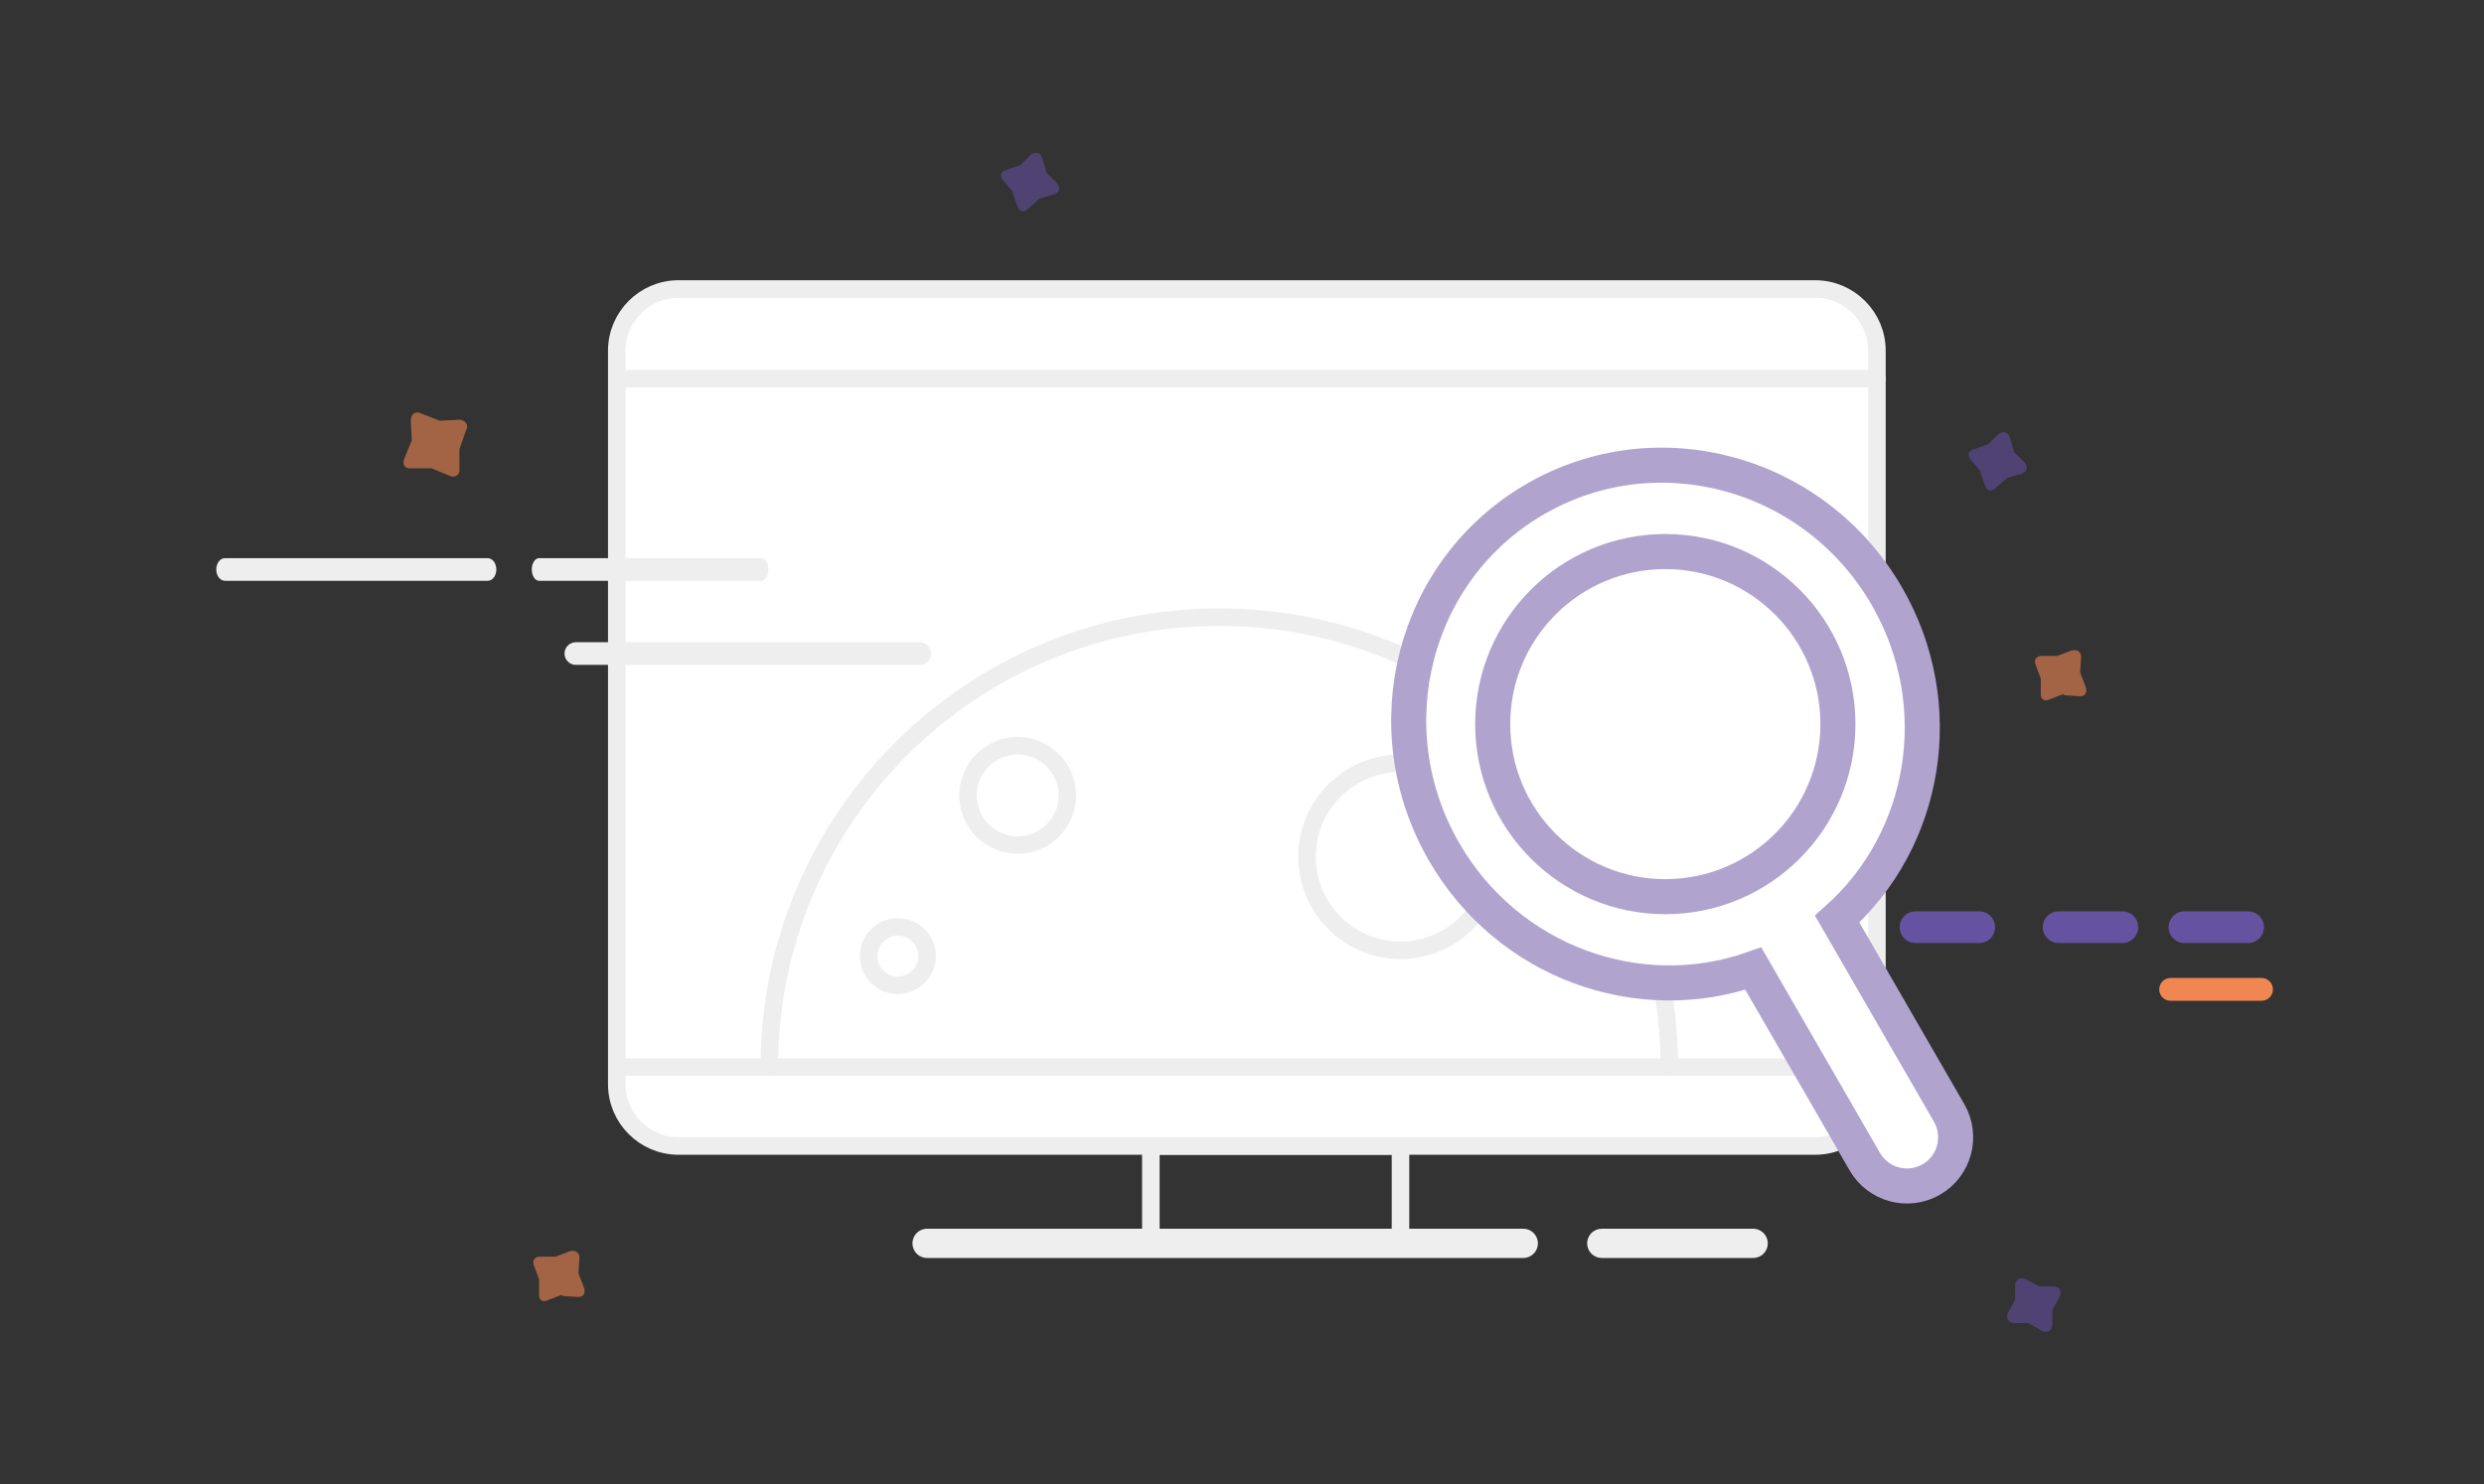 <?xml version="1.0" encoding="iso-8859-1"?>
<!-- Generator: Adobe Illustrator 16.0.0, SVG Export Plug-In . SVG Version: 6.00 Build 0)  -->
<!DOCTYPE svg PUBLIC "-//W3C//DTD SVG 1.1//EN" "http://www.w3.org/Graphics/SVG/1.1/DTD/svg11.dtd">
<svg version="1.1" id="&#x56FE;&#x5C42;_1" xmlns="http://www.w3.org/2000/svg" xmlns:xlink="http://www.w3.org/1999/xlink" x="0px"
	 y="0px" width="425px" height="254px" viewBox="0 0 425 254" style="enable-background:new 0 0 425 254;" xml:space="preserve">
<rect x="0" y="0" width="425" height="254" fill="#333333" stroke="none"/>
<path id="XMLID_64_" style="fill:#FFFFFF;stroke:#EFEEEE;stroke-width:3;stroke-linecap:round;" d="M310.592,196.129H116.07
	c-5.798,0-10.542-4.744-10.542-10.543V60.004c0-5.798,4.744-10.542,10.542-10.542h194.521c5.798,0,10.542,4.744,10.542,10.542
	v125.582C321.134,191.385,316.39,196.129,310.592,196.129z"/>
<path id="XMLID_238_" style="fill:#F08652;" d="M386.934,171.283h-15.549c-1.08,0-1.955-0.875-1.955-1.955
	c0-1.079,0.875-1.955,1.955-1.955h15.549c1.079,0,1.954,0.876,1.954,1.955C388.888,170.408,388.013,171.283,386.934,171.283z"/>
<path id="XMLID_235_" style="fill:#6553A1;" d="M363.12,161.4h-10.896c-1.499,0-2.714-1.215-2.714-2.713
	c0-1.499,1.215-2.714,2.714-2.714h10.896c1.498,0,2.714,1.215,2.714,2.714C365.834,160.186,364.618,161.4,363.12,161.4z"/>
<path id="XMLID_232_" style="fill:#6553A1;" d="M384.641,161.4h-10.896c-1.498,0-2.713-1.215-2.713-2.713
	c0-1.499,1.215-2.714,2.713-2.714h10.896c1.499,0,2.714,1.215,2.714,2.714C387.354,160.186,386.14,161.4,384.641,161.4z"/>
<path id="XMLID_218_" style="fill:#6553A1;" d="M338.635,161.4h-10.896c-1.498,0-2.714-1.215-2.714-2.713
	c0-1.499,1.216-2.714,2.714-2.714h10.896c1.498,0,2.714,1.215,2.714,2.714C341.349,160.186,340.133,161.4,338.635,161.4z"/>
<path id="XMLID_241_" style="fill:#EFEEEE;" d="M83.442,99.403H38.484c-0.818,0-1.48-0.868-1.48-1.938s0.662-1.938,1.48-1.938
	h44.958c0.817,0,1.48,0.868,1.48,1.938S84.26,99.403,83.442,99.403z"/>
<path id="XMLID_240_" style="fill:#EFEEEE;" d="M130.231,99.403H92.237c-0.69,0-1.251-0.868-1.251-1.938s0.561-1.938,1.251-1.938
	h37.994c0.691,0,1.251,0.868,1.251,1.938S130.923,99.403,130.231,99.403z"/>
<path id="XMLID_239_" style="fill:#EFEEEE;" d="M157.387,113.792H98.523c-1.07,0-1.938-0.868-1.938-1.938
	c0-1.07,0.867-1.938,1.938-1.938h58.863c1.07,0,1.938,0.868,1.938,1.938C159.325,112.925,158.457,113.792,157.387,113.792z"/>
<path id="XMLID_226_" style="opacity:0.59;fill:#F08652;" d="M96.044,221.624l-2.302,0.886c-0.886,0.442-1.506,0-1.506-0.886v-2.655
	l-0.885-2.391c-0.354-0.886,0.177-1.506,1.063-1.506h2.656l2.302-0.885c1.062-0.354,1.771,0.177,1.771,1.063l-0.178,2.656
	l0.886,2.301c0.442,1.063,0,1.771-0.886,1.771l-2.655-0.178L96.044,221.624z M352.977,118.804l-2.303,0.886
	c-0.885,0.442-1.505,0-1.505-0.886v-2.656l-0.885-2.39c-0.354-0.885,0.177-1.505,1.062-1.505h2.656l2.302-0.885
	c1.063-0.354,1.771,0.177,1.771,1.063l-0.177,2.656l0.886,2.302c0.442,1.063,0,1.771-0.886,1.771l-2.656-0.177L352.977,118.804z
	 M73.822,80.151h-3.364c-1.15,0.177-1.771-0.708-1.239-1.771l1.239-3.01l-0.177-3.364c0-1.151,0.885-1.771,1.771-1.239l3.188,1.239
	l3.275-0.177c1.063,0,1.771,0.885,1.239,1.771l-1.15,3.276v3.275c0.177,1.063-0.709,1.771-1.771,1.24L73.822,80.151z"/>
<path id="XMLID_219_" style="opacity:0.59;fill:#614F9E;" d="M338.935,80.714l-1.771-2.036c-0.62-0.708-0.443-1.505,0.53-1.771
	l2.479-0.885l1.771-1.771c0.886-0.531,1.594-0.354,1.948,0.62l0.707,2.479l1.771,1.771c0.708,0.885,0.442,1.594-0.443,1.948
	l-2.479,0.708l-2.036,1.771c-0.708,0.708-1.505,0.442-1.771-0.443l-0.886-2.479L338.935,80.714z M347.079,226.438h-2.656
	c-0.885-0.178-1.239-0.887-0.885-1.771l1.239-2.213v-2.656c0.177-0.885,0.885-1.239,1.771-0.885l2.302,1.238h2.656
	c0.885,0.178,1.328,0.887,0.885,1.771l-1.239,2.302v2.655c-0.177,0.886-0.886,1.328-1.771,0.886l-2.213-1.239L347.079,226.438z
	 M173.381,32.907l-1.771-2.036c-0.62-0.708-0.443-1.505,0.53-1.771l2.479-0.885l1.771-1.771c0.886-0.531,1.594-0.354,1.947,0.62
	l0.709,2.479l1.771,1.771c0.708,0.885,0.442,1.593-0.442,1.948l-2.479,0.708l-2.036,1.771c-0.708,0.708-1.505,0.443-1.771-0.442
	l-0.886-2.479L173.381,32.907z"/>
<g id="XMLID_199_" transform="translate(108, 173)">
	<path id="XMLID_203_" style="fill:#FFFFFF;stroke:#EFEEEE;stroke-width:3;stroke-linecap:round;" d="M177.617,9.629
		c0-42.526-34.474-77-77-77c-42.525,0-77,34.474-77,77"/>
	<circle id="XMLID_202_" style="fill:none;stroke:#EFEEEE;stroke-width:3;" cx="131.617" cy="-26.371" r="16"/>
	<circle id="XMLID_201_" style="fill:none;stroke:#EFEEEE;stroke-width:3;" cx="66.117" cy="-36.871" r="8.5"/>
	<circle id="XMLID_200_" style="fill:none;stroke:#EFEEEE;stroke-width:3;" cx="45.617" cy="-9.371" r="5"/>
</g>
<line id="XMLID_210_" style="fill:none;stroke:#EFEEEE;stroke-width:3;stroke-linecap:round;" x1="106.374" y1="182.629" x2="321.134" y2="182.629"/>
<line id="XMLID_212_" style="fill:none;stroke:#EFEEEE;stroke-width:3;stroke-linecap:round;" x1="106.374" y1="64.795" x2="321.134" y2="64.795"/>
<path id="XMLID_164_" style="fill:#FFFFFF;stroke:#B0A4CF;stroke-width:6;" d="M314.332,157.3
	c15.23-13.552,19.27-36.613,8.508-55.25c-12.283-21.277-39.202-28.733-60.124-16.654c-20.921,12.079-27.923,39.12-15.639,60.396
	c10.91,18.896,33.363,26.892,52.906,19.982l19.069,33.03c2.305,3.99,7.402,5.358,11.387,3.058c3.978-2.295,5.349-7.399,3.045-11.39
	L314.332,157.3L314.332,157.3z"/>
<circle id="XMLID_178_" style="fill:#FFFFFF;stroke:#B0A4CF;stroke-width:6;" cx="284.926" cy="123.929" r="29.533"/>
<rect id="XMLID_211_" x="196.905" y="196.129" style="fill:none;stroke:#EFEEEE;stroke-width:3;stroke-linecap:round;" width="42.712" height="16.666"/>
<line id="XMLID_215_" style="fill:none;stroke:#EFEEEE;stroke-width:5;stroke-linecap:round;" x1="158.617" y1="212.795" x2="260.624" y2="212.795"/>
<line id="XMLID_217_" style="fill:none;stroke:#EFEEEE;stroke-width:5;stroke-linecap:round;" x1="274.058" y1="212.795" x2="299.957" y2="212.795"/>
</svg>
